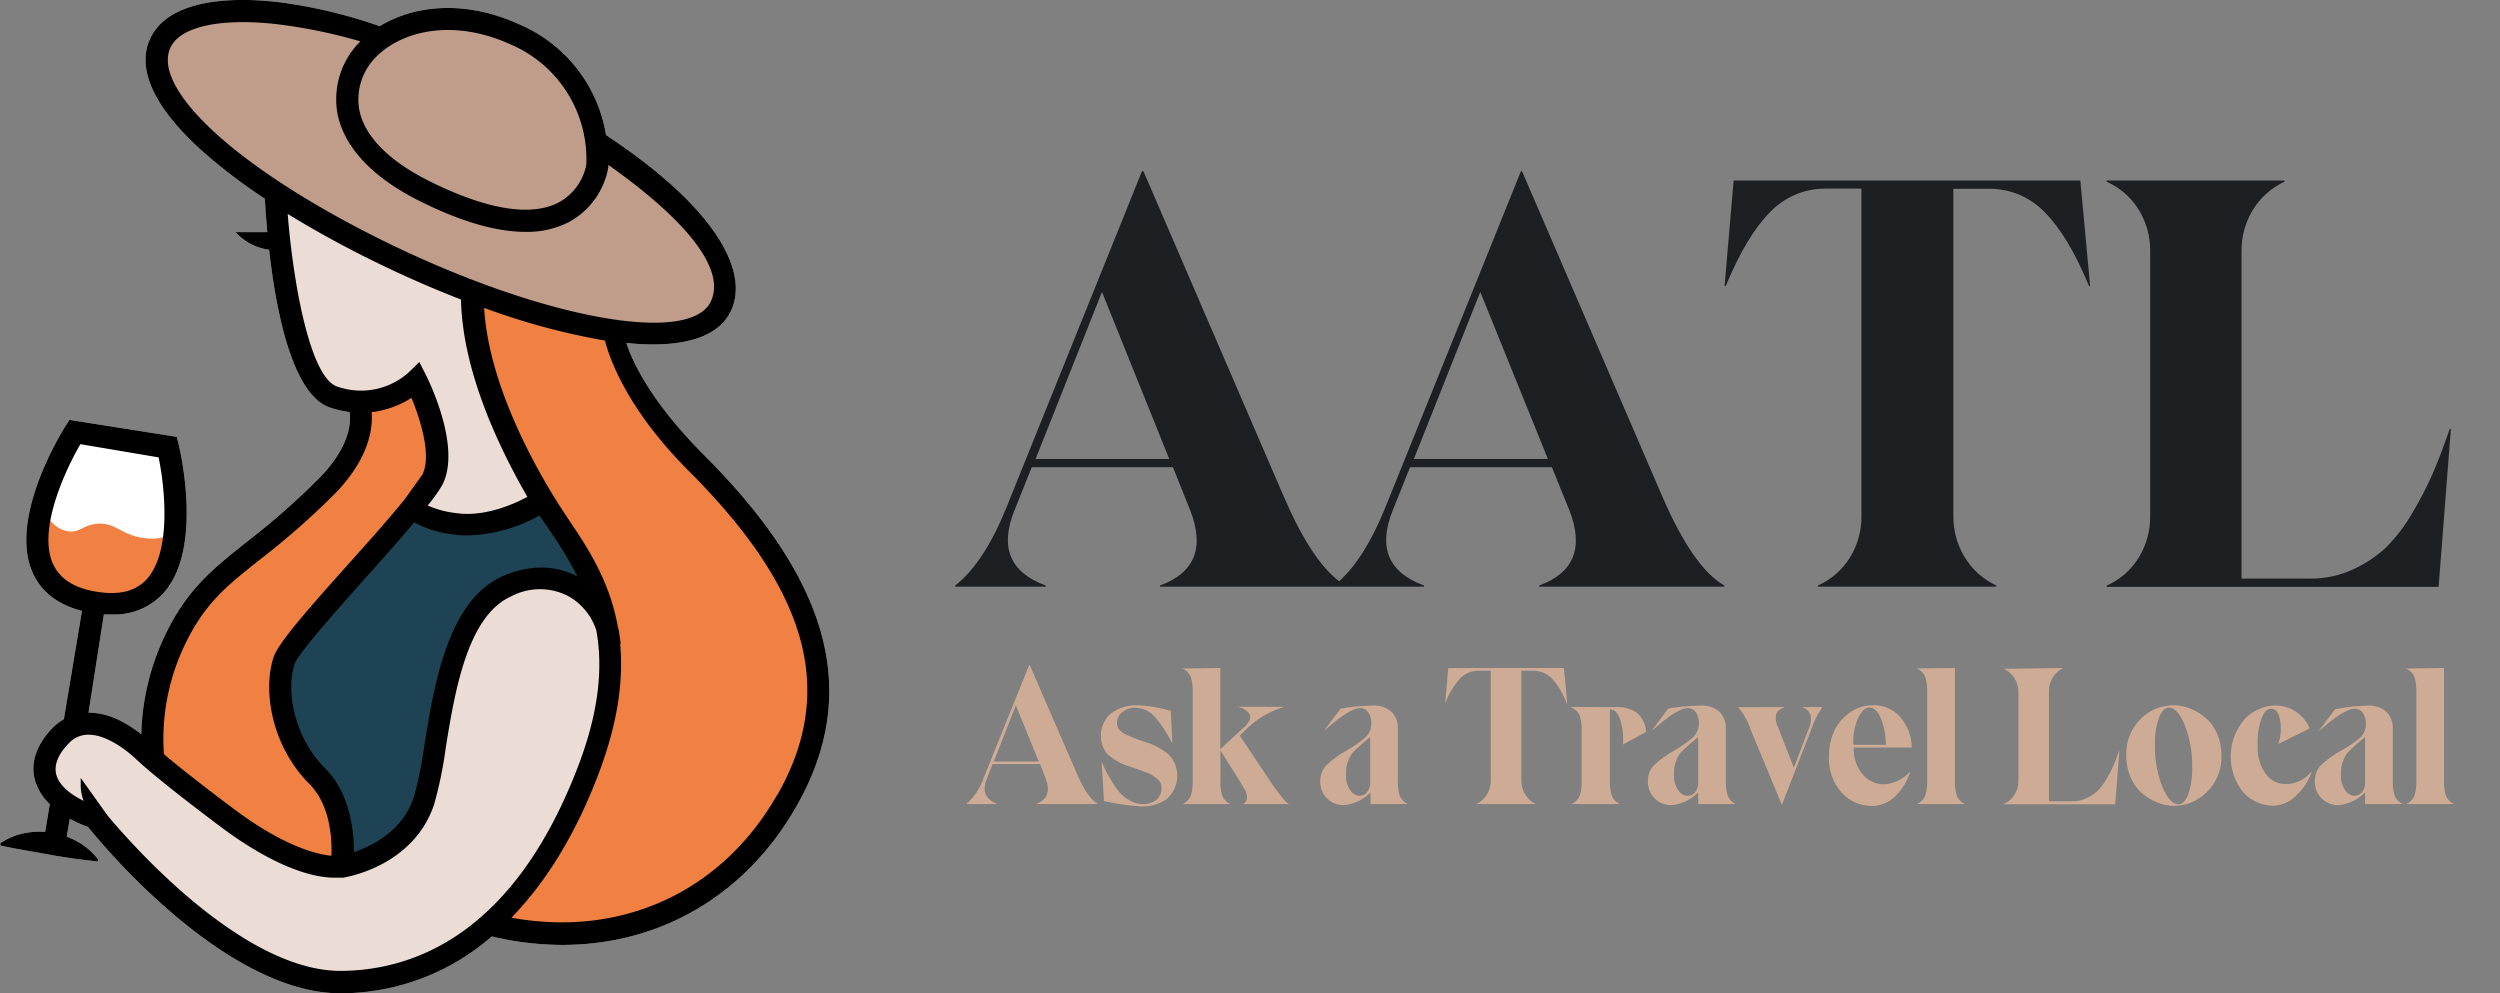 <svg xmlns="http://www.w3.org/2000/svg" xmlns:xlink="http://www.w3.org/1999/xlink" viewBox="0 0 338.89 134.61"><rect x="0" y="0" width="338.89" height="134.61" fill="#808080" stroke="none"/><defs><style>.cls-1,.cls-2{fill:none;}.cls-1{clip-rule:evenodd;}.cls-3{fill:#ebddd5;}.cls-4{fill:#fff;}.cls-5{fill:#1d4354;}.cls-6{fill:#bf9d8a;}.cls-7{fill:#f08142;}.cls-8{clip-path:url(#clip-path);}.cls-9{clip-path:url(#clip-path-2);}.cls-10{fill:#cdab95;}.cls-11{clip-path:url(#clip-path-3);}.cls-12{fill:#1e1f22;}</style><clipPath id="clip-path"><path class="cls-1" d="M253.4,95.91c-.53,0-1,.44-1.48,1.3a8.13,8.13,0,0,0-.69,3.75h4.41a10,10,0,0,0-.7-3.65C254.53,96.38,254,95.91,253.4,95.91Zm-115.69-.29-3,7.61h6.1Zm92.49,4.31a21.63,21.63,0,0,0-2.46,2.19,4.68,4.68,0,0,0-.82,2.77v.3a3.16,3.16,0,0,0,.57,1.91,1.57,1.57,0,0,0,1.23.78,1.35,1.35,0,0,0,1.06-.49,1.93,1.93,0,0,0,.42-1.31Zm90.4,0a21.17,21.17,0,0,0-2.45,2.19,4.61,4.61,0,0,0-.82,2.77v.3a3.16,3.16,0,0,0,.57,1.91,1.54,1.54,0,0,0,1.22.78,1.32,1.32,0,0,0,1.06-.49,1.93,1.93,0,0,0,.42-1.31Zm-134.86,0a21.63,21.63,0,0,0-2.46,2.19,4.68,4.68,0,0,0-.82,2.77v.3a3.16,3.16,0,0,0,.57,1.91,1.57,1.57,0,0,0,1.23.78,1.32,1.32,0,0,0,1.05-.49,1.88,1.88,0,0,0,.43-1.31Zm108.21-4c-.48,0-.9.44-1.27,1.32a9.91,9.91,0,0,0-.56,3.73,14.56,14.56,0,0,0,1,5.68c.67,1.58,1.41,2.38,2.22,2.38.47,0,.9-.44,1.27-1.33a10.13,10.13,0,0,0,.55-3.72,14.76,14.76,0,0,0-1-5.68C295.52,96.71,294.77,95.91,294,95.91Zm-52-.08v0c-.7.25-1.11.61-1.21,1.08a2.68,2.68,0,0,0,.31,1.7l2.12,5.44,2-5.26a2.83,2.83,0,0,0,.27-1.84,1.66,1.66,0,0,0-1.2-1.12v0h2.8v0a11.8,11.8,0,0,0-1.58,3.2l-3.89,10h-.05l-4.15-10a9.65,9.65,0,0,0-1.74-3.18v0Zm-22.82,0a4.63,4.63,0,0,1,2.7.73,3.59,3.59,0,0,1,1.31,2.63L220,100.93a9,9,0,0,0-.37-3.39c-.32-.93-.78-1.39-1.4-1.39h0v9.67a6.4,6.4,0,0,0,.24,2,2.12,2.12,0,0,0,1.16,1.19V109H213V109a2.19,2.19,0,0,0,1.16-1.19,6.4,6.4,0,0,0,.24-2V99.06a6.4,6.4,0,0,0-.24-2A2.16,2.16,0,0,0,213,95.89v-.06ZM265,90.55v15.27a6.4,6.4,0,0,0,.24,2,2.19,2.19,0,0,0,1.16,1.19V109h-6.55V109A2.15,2.15,0,0,0,261,107.8a6.4,6.4,0,0,0,.24-2v-12a6.49,6.49,0,0,0-.24-2,2.18,2.18,0,0,0-1.16-1.19v0Zm-53,0,.45,4.81h-.06a10.42,10.42,0,0,0-2-3.37,3.48,3.48,0,0,0-2.55-1.07h-1.61v14.9a3.53,3.53,0,0,0,.53,1.9,3.32,3.32,0,0,0,1.43,1.27V109h-8.09V109a3.26,3.26,0,0,0,1.45-1.27,3.45,3.45,0,0,0,.53-1.9V90.92h-1.63A3.49,3.49,0,0,0,197.9,92a10.42,10.42,0,0,0-2,3.37h0l.42-4.81Zm-72.42-.42L146,104.92c.93,2.17,1.88,3.52,2.83,4.07V109h-8.43V109c1.58-.58,2-1.73,1.37-3.43l-.79-2h-6.42l-.79,2c-.67,1.67-.2,2.81,1.43,3.41V109H131V109a8.62,8.62,0,0,0,2.36-3.59l6.15-15.27Zm25.84.42v11l3.41-3.15c.58-.6.78-1.11.59-1.53a2.18,2.18,0,0,0-1.49-1v-.06h6v.06a12.11,12.11,0,0,0-4.86,2.85l-1,1,3.78,5.68q2.08,3.16,2.91,3.62V109h-6.24V109a1.06,1.06,0,0,0,.52-.87,1.92,1.92,0,0,0-.21-.94c-.15-.27-.42-.73-.81-1.36l-2.59-4.12v4.12a6.4,6.4,0,0,0,.24,2,2.15,2.15,0,0,0,1.16,1.19V109h-6.55V109a2.15,2.15,0,0,0,1.16-1.19,6.4,6.4,0,0,0,.24-2v-12a6.49,6.49,0,0,0-.24-2,2.18,2.18,0,0,0-1.16-1.19v0Zm165.88,0v15.27a6.4,6.4,0,0,0,.24,2A2.19,2.19,0,0,0,332.7,109V109h-6.55V109a2.12,2.12,0,0,0,1.16-1.19,6.4,6.4,0,0,0,.24-2v-12a6.49,6.49,0,0,0-.24-2,2.15,2.15,0,0,0-1.16-1.19v0Zm-51.59,0v0a3.32,3.32,0,0,0-1.43,1.27,3.53,3.53,0,0,0-.53,1.9v14.9h3.15a4.4,4.4,0,0,0,1.91-.41,5.52,5.52,0,0,0,1.52-1,7.79,7.79,0,0,0,1.2-1.56,16.67,16.67,0,0,0,.94-1.81c.25-.58.5-1.25.77-2h.05l-.56,7.18H271.62V109a3.28,3.28,0,0,0,1.46-1.27,3.53,3.53,0,0,0,.53-1.9v-12a3.53,3.53,0,0,0-.53-1.9,3.34,3.34,0,0,0-1.46-1.27v0ZM186,95.65a3.56,3.56,0,0,1,2.65.86,3,3,0,0,1,.84,2.23v7.08a6.78,6.78,0,0,0,.23,2,2.17,2.17,0,0,0,1.17,1.19V109h-5.1v-1.58a5.91,5.91,0,0,1-3.46,1.71,3.12,3.12,0,0,1-3.36-3.14,3.06,3.06,0,0,1,.77-2.19,12.44,12.44,0,0,1,2.69-2,14.79,14.79,0,0,0,2.75-1.94,2.53,2.53,0,0,0,.71-1.84,2.41,2.41,0,0,0-.41-1.45,1.28,1.28,0,0,0-1.12-.58c-.93,0-2.53,1-4.78,3l-.05,0,2.19-2.93A25.22,25.22,0,0,1,186,95.65Zm134.86,0a3.57,3.57,0,0,1,2.66.86,3.07,3.07,0,0,1,.83,2.23v7.08a6.4,6.4,0,0,0,.24,2A2.15,2.15,0,0,0,325.7,109V109h-5.1v-1.58a5.88,5.88,0,0,1-3.46,1.71,3.12,3.12,0,0,1-3.35-3.14,3.06,3.06,0,0,1,.76-2.19,12.56,12.56,0,0,1,2.7-2A15.15,15.15,0,0,0,320,99.94a2.53,2.53,0,0,0,.71-1.84,2.48,2.48,0,0,0-.41-1.45,1.29,1.29,0,0,0-1.12-.58c-.94,0-2.53,1-4.79,3l-.05,0,2.19-2.93A25.32,25.32,0,0,1,320.81,95.65Zm-90.4,0a3.6,3.6,0,0,1,2.66.86,3.07,3.07,0,0,1,.83,2.23v7.08a6.4,6.4,0,0,0,.24,2A2.12,2.12,0,0,0,235.3,109V109h-5.1v-1.58a5.91,5.91,0,0,1-3.46,1.71,3.12,3.12,0,0,1-3.36-3.14,3.06,3.06,0,0,1,.77-2.19,12.56,12.56,0,0,1,2.7-2,14.62,14.62,0,0,0,2.74-1.94,2.74,2.74,0,0,0,.31-3.29,1.31,1.31,0,0,0-1.13-.58c-.93,0-2.52,1-4.78,3l-.05,0,2.19-2.93A25.22,25.22,0,0,1,230.41,95.65Zm78.07,0a4.86,4.86,0,0,1,2.65.79,5.28,5.28,0,0,1,1.92,2.3l-4.2,2.09-.06,0a6.24,6.24,0,0,0,.25-3.09c-.16-1.11-.56-1.66-1.2-1.66s-.95.41-1.3,1.24a9.32,9.32,0,0,0-.55,3.65,6.13,6.13,0,0,0,1.13,4,3.36,3.36,0,0,0,2.62,1.32,4.61,4.61,0,0,0,3.52-1.64l.05,0a7.79,7.79,0,0,1-2,3.1,4.53,4.53,0,0,1-3.23,1.47,5.56,5.56,0,0,1-4-1.76,7.75,7.75,0,0,1,.16-10A6,6,0,0,1,308.48,95.62ZM254,95.6a4.68,4.68,0,0,1,3.54,1.54,6.43,6.43,0,0,1,1.61,4.19h-7.87a5.35,5.35,0,0,0,1.31,3.76,3.81,3.81,0,0,0,2.78,1.23,5.1,5.1,0,0,0,3.52-1.69l.05,0a8,8,0,0,1-1.95,3.23,4.48,4.48,0,0,1-3.31,1.39,5.47,5.47,0,0,1-4-1.77,6.86,6.86,0,0,1-1.75-5.05,7.87,7.87,0,0,1,.56-3,5.93,5.93,0,0,1,1.44-2.16A6.47,6.47,0,0,1,251.81,96,5.6,5.6,0,0,1,254,95.6Zm-99.78,0a19.09,19.09,0,0,1,4.49.76l.21,4.34h-.05a16.51,16.51,0,0,0-2.41-3.61,3.5,3.5,0,0,0-2.61-1.15,2.62,2.62,0,0,0-1.72.59,1.86,1.86,0,0,0-.71,1.5,1.41,1.41,0,0,0,.23.8,2.27,2.27,0,0,0,.88.68c.42.21.79.37,1.1.5s.83.31,1.54.55a9,9,0,0,1,3.31,1.76,4.18,4.18,0,0,1-.34,6,5.7,5.7,0,0,1-3.42,1,29.11,29.11,0,0,1-5.07-.74l-.32-5.33h0c.26.6.48,1.06.64,1.38s.45.81.84,1.44a8.46,8.46,0,0,0,1.1,1.5,5.51,5.51,0,0,0,1.35,1,3.58,3.58,0,0,0,1.69.44,2.86,2.86,0,0,0,1.76-.54,2,2,0,0,0,.73-1.71,1.61,1.61,0,0,0-.12-.63,1.58,1.58,0,0,0-.47-.57c-.22-.18-.43-.33-.6-.45a6.16,6.16,0,0,0-.92-.42l-1-.37-1.16-.41a7.63,7.63,0,0,1-3.12-1.74,4,4,0,0,1,.61-5.51A5.79,5.79,0,0,1,154.17,95.6Zm140.44,0a6.08,6.08,0,0,1,2.16.42,7.74,7.74,0,0,1,2.09,1.21,5.81,5.81,0,0,1,1.6,2.16,7.29,7.29,0,0,1,.62,3,6.58,6.58,0,0,1-2,5,6.29,6.29,0,0,1-4.45,1.85,6,6,0,0,1-2.15-.42,7.61,7.61,0,0,1-2.08-1.22,5.68,5.68,0,0,1-1.59-2.15,7.14,7.14,0,0,1-.63-3.05,6.61,6.61,0,0,1,2-5A6.25,6.25,0,0,1,294.61,95.6Z"/></clipPath><clipPath id="clip-path-2"><rect class="cls-2" x="-228.18" y="-430.97" width="1038.31" height="996.24"/></clipPath><clipPath id="clip-path-3"><path class="cls-1" d="M200.66,39.57l-9,22.65h18.17Zm-51.28,0-9,22.65H158.5Zm160.29-15.1v.16a9.94,9.94,0,0,0-4.25,3.77,10.56,10.56,0,0,0-1.57,5.67V78.43h9.36a13.41,13.41,0,0,0,5.7-1.22,16.54,16.54,0,0,0,4.53-3A22.11,22.11,0,0,0,327,69.54a48.17,48.17,0,0,0,2.79-5.39q1.1-2.55,2.28-6h.16l-1.66,21.4h-45v-.16a9.81,9.81,0,0,0,4.33-3.77,10.47,10.47,0,0,0,1.57-5.67V34.07a10.47,10.47,0,0,0-1.57-5.67,9.81,9.81,0,0,0-4.33-3.77v-.16ZM155,23.21l19,44.05q3.74,8.67,7.53,11.53,3.51-3.17,6.31-10.12l18.33-45.46h.15l19,44.05q4.17,9.67,8.42,12.11v.16h-25.1v-.16q7.08-2.59,4.09-10.22l-2.36-5.82H191.14l-2.36,5.89q-3,7.48,4.25,10.15v.16H157.24v-.16q7.08-2.59,4.09-10.22L159,63.33H139.86l-2.36,5.89q-3,7.48,4.25,10.15v.16H129.48v-.16q3.93-3.06,7-10.7L154.8,23.21Zm127,1.26,1.33,14.31h-.15q-2.83-6.84-6-10a10.33,10.33,0,0,0-7.59-3.19h-4.8V69.93a10.5,10.5,0,0,0,1.57,5.66,9.9,9.9,0,0,0,4.25,3.78v.16H246.43v-.16a9.77,9.77,0,0,0,4.33-3.78,10.42,10.42,0,0,0,1.57-5.66V25.57h-4.87a10.27,10.27,0,0,0-7.52,3.19q-3.18,3.18-6,10h-.16L235,24.47Z"/></clipPath></defs><g id="Layer_2" data-name="Layer 2"><g id="Layer_5" data-name="Layer 5"><path class="cls-3" d="M95.43,61.68c-7.55-7.55-9.88-13.15-10.52-15.19a35.85,35.85,0,0,0,3.61.2c5.52,0,9.12-1.53,10.55-4.52h0c2.58-5.4-2.15-14.1-16.92-23.86a19.75,19.75,0,0,0-11.74-15C62.85-.14,56,.79,51.47,3.55A67.49,67.49,0,0,0,37.61.27c-9.12-1-15.23.74-17.2,4.86C19,8,19.13,13,27.38,20.44a73.58,73.58,0,0,0,8.53,6.5c.05,1.08.16,2.66.33,4.53l-.3,0h-4a7.37,7.37,0,0,0,4.54,2.38c.92,8.2,3.12,19.69,8.27,21.4a14,14,0,0,0,2.65.61c.2,1.49,0,4.86-4.36,9.19a101.78,101.78,0,0,1-9.67,8.47C29,77,25.56,79.72,22.66,85.53a33,33,0,0,0-3.51,14,17.29,17.29,0,0,0-2.86-1.84A9.65,9.65,0,0,0,12,96.6l2.08-13.31c.35,0,.7,0,1,0a9,9,0,0,0,7-2.81c5.57-6,2.27-19.68,2.13-20.26l-.24-1L9.41,56.92l-.53.84c-.32.5-7.8,12.38-4.45,19.88,1.16,2.59,3.41,4.33,6.68,5.17L8.66,97.5a7,7,0,0,0-1.36,1c-2.86,2.86-3,5.42-2.61,7.07A7.13,7.13,0,0,0,6.75,109l-.63,3.77a10.06,10.06,0,0,0-2.44.11,8.86,8.86,0,0,0-3.63,1.43l0,.3c2.18.49,4.39.82,6.59,1.23s4.41.7,6.64.94l0-.3a9.1,9.1,0,0,0-3-2.51,10.42,10.42,0,0,0-1.24-.55L9.46,111a18.18,18.18,0,0,0,2.47,1.09c2.41,3,18.86,22.56,34.24,22.56h.18a31.24,31.24,0,0,0,20.31-7.71,42,42,0,0,0,9.57,1.15c13.2,0,24.82-6.67,31.72-18.77C116.66,94.06,112.68,78.93,95.43,61.68Z"/><path class="cls-4" d="M10.37,58.65,23,60.71s5.83,23.6-9.92,21S10.37,58.65,10.37,58.65Z"/><path class="cls-5" d="M55.94,70.45c-1.92,2.28-3.66,4.38-6,7-3.84,4.3-9.53,10.59-10,12-1.23,3.69-1.13,9.87,3,14,3.45,3.45,4,10.13,4,13,2.43-.81,7.81-3.49,9.35-8.1a52.41,52.41,0,0,0,1.45-7.19C59.07,93,60.89,81.79,68.26,78.42a11.24,11.24,0,0,1,9.65-.31l.55.26a57.84,57.84,0,0,0-3.63-6l-.5-.74c-.33-.49-1.06-1.71-1.39-2.23-2.14,1.18-5,2-11,2h-1C59.9,71.28,57.45,71.46,55.94,70.45Z"/><path class="cls-6" d="M97.24,40.86c-3.46,7.23-24.08,3.13-44.68-6.7s-34.73-21.81-31.28-29S44.92.05,65.52,9.88,100.69,33.62,97.24,40.86Z"/><path class="cls-7" d="M46.15,117.45s1.12-7.82-3.35-12.28-5.88-11.4-4.47-15.64C39.45,86.18,56.2,69.42,58.44,65s-2.24-13.4-2.24-13.4a11.25,11.25,0,0,1-7.79,2.85h0s2.22,5-4.48,11.67C33.8,76.19,28.28,77.24,23.81,86.18A30,30,0,0,0,20.63,103c1.47,1.27,4.42,3.69,9.88,7.78C40.93,118.57,46.15,117.45,46.15,117.45Z"/><path class="cls-7" d="M6.12,70c.3-.17,1.07,1.64,3,2,1.65.31,2.05-.82,4-1,2.69-.25,3.36,1.76,7,2,2,.13,1.71-.42,2,0,.92,1.32-2.78,10.35-11,8C4.12,79,5.44,70.33,6.12,70Z"/><path class="cls-6" d="M49.52,6.91C53,3.22,60.53.55,69.63,4.68A18.57,18.57,0,0,1,80.8,22.55S78.86,36.66,57.34,25.9C43.94,19.2,46,10.67,49.52,6.91Z"/><path class="cls-7" d="M64.46,39.47c-.18,11.41,6.89,24.34,11.35,31S87,86.15,80.28,104c-3.25,8.67-7.76,16-13.56,21.21,15.62,3.91,31.57-1.35,40.37-16.74,8.94-15.64,3.39-30.12-12.29-45.8-10-10-11.17-17.87-11.17-17.87L64.94,39.45Z"/><path d="M95.43,61.68c-7.55-7.55-9.88-13.15-10.52-15.19a35.85,35.85,0,0,0,3.61.2c5.52,0,9.12-1.53,10.55-4.52h0c2.58-5.4-2.15-14.1-16.92-23.86a19.75,19.75,0,0,0-11.74-15C62.85-.14,56,.79,51.47,3.55A67.49,67.49,0,0,0,37.61.27c-9.12-1-15.23.74-17.2,4.86C19,8,19.13,13,27.38,20.44a73.58,73.58,0,0,0,8.53,6.5c.05,1.08.16,2.66.33,4.53l-.3,0h-4a7.37,7.37,0,0,0,4.54,2.38c.92,8.2,3.12,19.69,8.27,21.4a14,14,0,0,0,2.65.61c.2,1.49,0,4.86-4.36,9.19a101.78,101.78,0,0,1-9.67,8.47C29,77,25.56,79.72,22.66,85.53a33,33,0,0,0-3.51,14,17.29,17.29,0,0,0-2.86-1.84A9.65,9.65,0,0,0,12,96.6l2.08-13.31c.35,0,.7,0,1,0a9,9,0,0,0,7-2.81c5.57-6,2.27-19.68,2.13-20.26l-.24-1L9.41,56.92l-.53.84c-.32.5-7.8,12.38-4.45,19.88,1.16,2.59,3.41,4.33,6.68,5.17L8.66,97.5a7,7,0,0,0-1.36,1c-2.86,2.86-3,5.42-2.61,7.07A7.13,7.13,0,0,0,6.75,109l-.63,3.77a10.06,10.06,0,0,0-2.44.11,8.86,8.86,0,0,0-3.63,1.43l0,.3c2.18.49,4.39.82,6.59,1.23s4.41.7,6.64.94l0-.3a9.1,9.1,0,0,0-3-2.51,10.42,10.42,0,0,0-1.24-.55L9.46,111a18.18,18.18,0,0,0,2.47,1.09c2.41,3,18.86,22.56,34.24,22.56h.18a31.24,31.24,0,0,0,20.31-7.71,42,42,0,0,0,9.57,1.15c13.2,0,24.82-6.67,31.72-18.77C116.66,94.06,112.68,78.93,95.43,61.68ZM7.17,76.41c-2.06-4.6,1.62-12.58,3.73-16.2L21.5,62c.85,4.1,1.78,12.84-1.64,16.54-1.5,1.63-3.72,2.17-6.79,1.67S8.08,78.43,7.17,76.41ZM69.17,6A16.93,16.93,0,0,1,79.48,22.32a7.41,7.41,0,0,1-3.78,5.14c-3.75,1.95-9.81.94-17.52-2.92-5.56-2.78-8.85-6.16-9.5-9.77a8.17,8.17,0,0,1,2.1-6.85C54.13,4.34,61.11,2.36,69.17,6ZM29.39,18.21c-5.36-4.84-7.59-9-6.27-11.79C24.18,4.21,27.72,3,32.9,3a40.68,40.68,0,0,1,4.39.25A70.59,70.59,0,0,1,48.86,5.61c-.09.09-.19.17-.27.26a11.06,11.06,0,0,0-2.86,9.43c.58,3.19,3,7.86,11.11,11.93,5.6,2.8,10.41,4.2,14.39,4.2a12.42,12.42,0,0,0,5.91-1.34,10.49,10.49,0,0,0,5.32-7.42s0-.13,0-.32c10,7.07,16.08,13.95,13.89,18.53h0c-2.78,5.82-21.92,2.49-42.68-7.41C43.55,28.63,34.92,23.21,29.39,18.21Zm16.3,34.18C42.11,51.19,39.78,38.81,39,29a143.52,143.52,0,0,0,13.35,7.22c3.42,1.63,6.81,3.09,10.14,4.38.2,10,5.45,20.59,9,26.75-1.86,1-5.93,2.83-9.89,2.17a12.48,12.48,0,0,1-3.63-1A18.47,18.47,0,0,0,60,65.65c2.5-5-1.74-13.76-2.23-14.75l-.93-1.83-1.47,1.44A9.69,9.69,0,0,1,45.69,52.39ZM73.14,69.87c.38.6.72,1.12,1,1.52l.5.75a56.51,56.51,0,0,1,3.63,6c-2.17-1.14-5.67-2-10.21,0-7.36,3.37-9.18,14.57-10.51,22.75a52.5,52.5,0,0,1-1.46,7.19c-1.53,4.6-5.69,6.62-8.12,7.43,0-2.86-.47-7.92-3.91-11.37C39.91,100,38.71,93.71,39.94,90c.47-1.41,5.72-7.3,9.56-11.61,2.42-2.71,4.77-5.34,6.65-7.59a14.14,14.14,0,0,0,5,1.6,13.26,13.26,0,0,0,2.24.18A21.13,21.13,0,0,0,73.14,69.87ZM54.86,67.68c-2,2.49-4.92,5.75-7.6,8.75C41.37,83,37.73,87.18,37.09,89.08c-1.49,4.48-.31,12,4.83,17.17,2.88,2.88,3.1,7.52,3,9.75-1.93-.18-6.39-1.21-13.34-6.43-4.92-3.69-7.79-6-9.36-7.34a29.52,29.52,0,0,1,3.1-15.36c2.61-5.22,5.51-7.53,9.9-11a106,106,0,0,0,9.92-8.69c4.83-4.83,5.43-9,5.24-11.31a12.83,12.83,0,0,0,5.4-1.94c1.23,3,2.75,7.86,1.48,10.4Zm-8.54,63.93h-.15c-13.32,0-28.49-17.34-31.59-21.06l-3.64-5.1v1a5.83,5.83,0,0,0,.4,2.11c-2.07-1-3.41-2.28-3.73-3.64-.38-1.64.77-3.22,1.81-4.26A3.59,3.59,0,0,1,12,99.59c3.06,0,6.4,3.27,6.44,3.31s2.41,2.38,11.33,9.07c7.77,5.84,12.84,6.93,15.25,7l1.37,0,.12,0h0c.07,0,.47-.08,1.08-.23h0c2.61-.65,9-2.92,11.26-9.71a54.65,54.65,0,0,0,1.57-7.65c1.22-7.51,2.89-17.8,8.8-20.5A8.33,8.33,0,0,1,77,80.79a8.17,8.17,0,0,1,3.84,4.68c.85,4.73.48,10.54-2.35,18.08C69.81,126.56,56.21,131.51,46.32,131.61Zm59-23.81c-7.52,13.15-21.11,19.32-36,16.6,4.81-4.93,8.85-11.58,11.93-19.8,2.61-7,3.26-12.64,2.81-17.38h.09l-.23-1.48c0-.27-.11-.53-.17-.8-1.12-6.23-4.12-10.72-6.63-14.46l-.49-.74c-2.5-3.75-10.32-16.34-11-28a93.67,93.67,0,0,0,16,4.36l.37.06c.65,2.51,3.06,9.38,11.38,17.69C109.67,80.17,113.38,93.74,105.35,107.8Z"/><g class="cls-8"><g class="cls-9"><rect class="cls-10" x="124.84" y="83.94" width="214.05" height="31.58"/></g></g><g class="cls-11"><g class="cls-9"><rect class="cls-12" x="123.29" y="17.02" width="215.15" height="68.69"/></g></g></g></g></svg>
